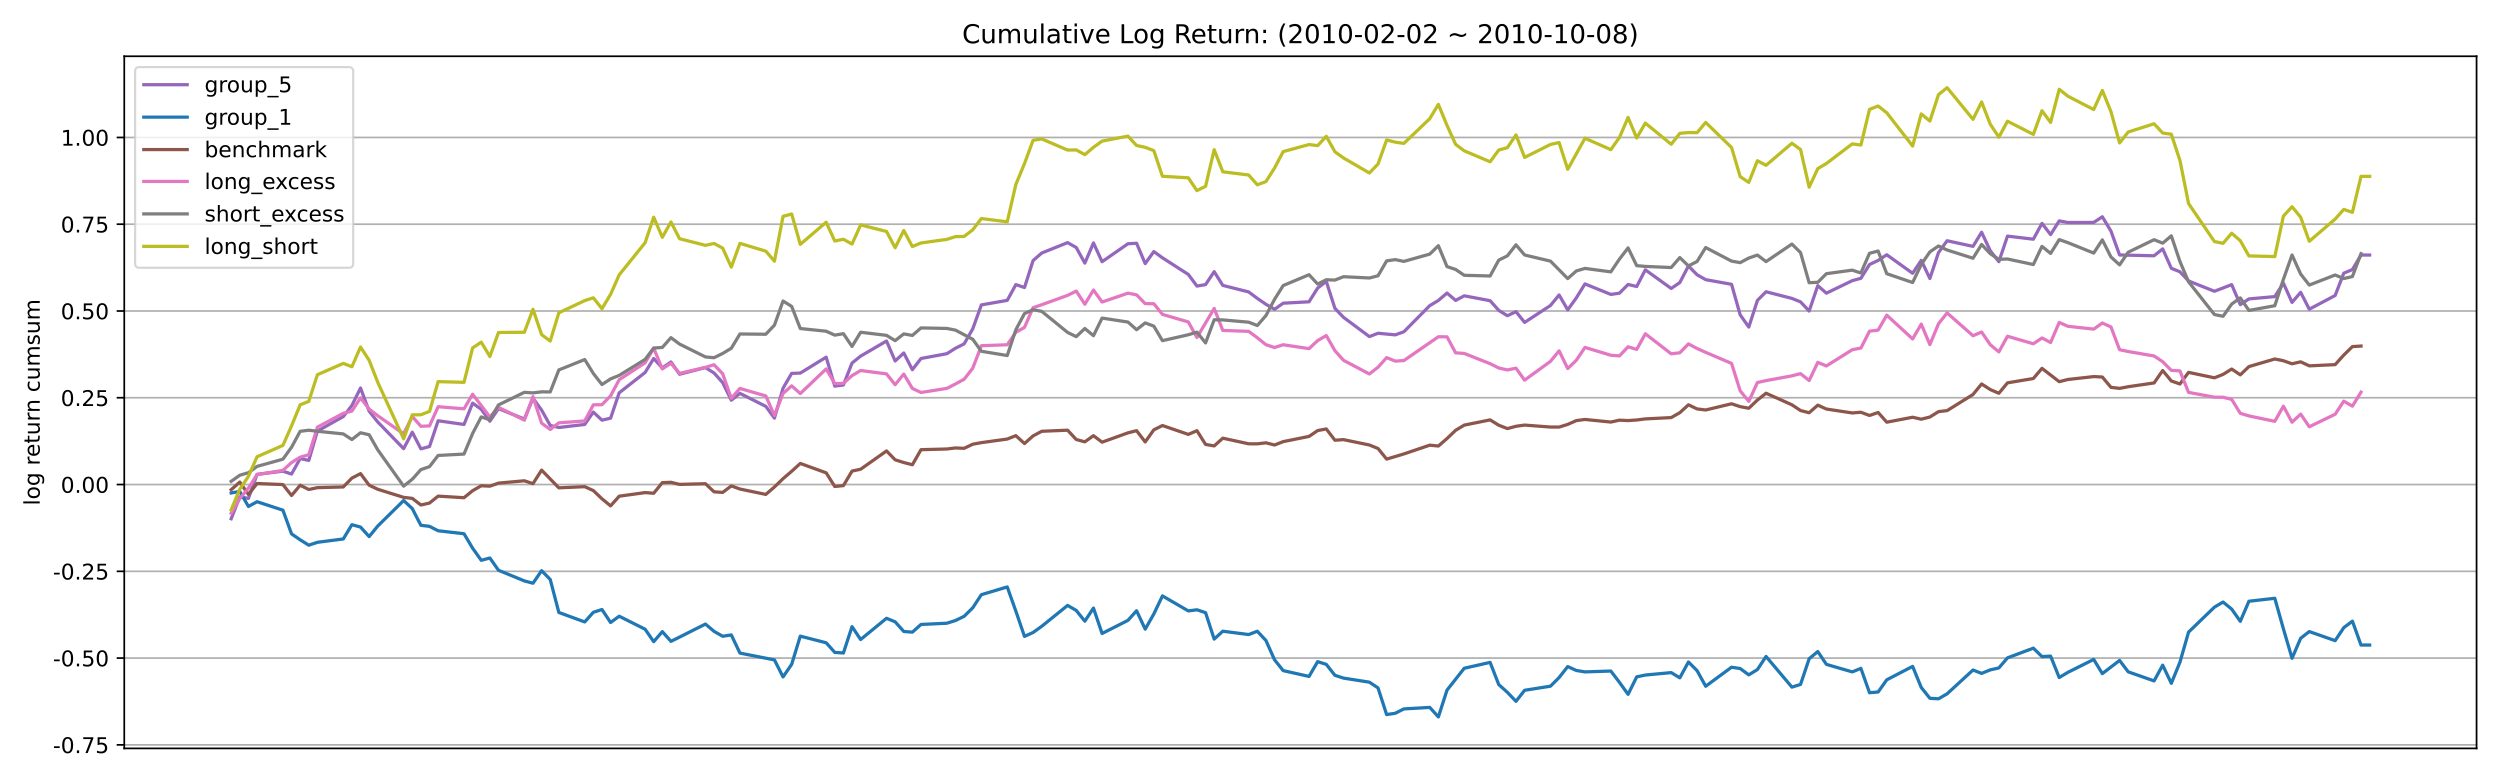 <?xml version="1.0" encoding="utf-8" standalone="no"?>
<!DOCTYPE svg PUBLIC "-//W3C//DTD SVG 1.1//EN"
  "http://www.w3.org/Graphics/SVG/1.1/DTD/svg11.dtd">
<!-- Created with matplotlib (https://matplotlib.org/) -->
<svg height="360pt" version="1.1" viewBox="0 0 1152 360" width="1152pt" xmlns="http://www.w3.org/2000/svg" xmlns:xlink="http://www.w3.org/1999/xlink">
 <defs>
  <style type="text/css">*{stroke-linecap:butt;stroke-linejoin:round;}</style>
 </defs>
 <g id="figure_1">
  <g id="patch_1">
   <path d="M 0 360 
L 1152 360 
L 1152 0 
L 0 0 
z
" style="fill:#ffffff;"/>
  </g>
  <g id="axes_1">
   <g id="patch_2">
    <path d="M 57.26 344.851 
L 1141.2 344.851 
L 1141.2 25.92 
L 57.26 25.92 
z
" style="fill:#ffffff;"/>
   </g>
   <g id="matplotlib.axis_1"/>
   <g id="matplotlib.axis_2">
    <g id="ytick_1">
     <g id="line2d_1">
      <path clip-path="url(#pbbe8ac741e)" d="M 57.26 343.228 
L 1141.2 343.228 
" style="fill:none;stroke:#b0b0b0;stroke-linecap:square;stroke-width:0.8;"/>
     </g>
     <g id="line2d_2">
      <defs>
       <path d="M 0 0 
L -3.5 0 
" id="m008d6b3fe4" style="stroke:#000000;stroke-width:0.8;"/>
      </defs>
      <g>
       <use style="stroke:#000000;stroke-width:0.8;" x="57.26" xlink:href="#m008d6b3fe4" y="343.228"/>
      </g>
     </g>
     <g id="text_1">
      <!-- -0.75 -->
      <g transform="translate(24.387 347.027)scale(0.1 -0.1)">
       <defs>
        <path d="M 4.891 31.391 
L 31.203 31.391 
L 31.203 23.391 
L 4.891 23.391 
z
" id="DejaVuSans-45"/>
        <path d="M 31.781 66.406 
Q 24.172 66.406 20.328 58.906 
Q 16.5 51.422 16.5 36.375 
Q 16.5 21.391 20.328 13.891 
Q 24.172 6.391 31.781 6.391 
Q 39.453 6.391 43.281 13.891 
Q 47.125 21.391 47.125 36.375 
Q 47.125 51.422 43.281 58.906 
Q 39.453 66.406 31.781 66.406 
z
M 31.781 74.219 
Q 44.047 74.219 50.516 64.516 
Q 56.984 54.828 56.984 36.375 
Q 56.984 17.969 50.516 8.266 
Q 44.047 -1.422 31.781 -1.422 
Q 19.531 -1.422 13.062 8.266 
Q 6.594 17.969 6.594 36.375 
Q 6.594 54.828 13.062 64.516 
Q 19.531 74.219 31.781 74.219 
z
" id="DejaVuSans-48"/>
        <path d="M 10.688 12.406 
L 21 12.406 
L 21 0 
L 10.688 0 
z
" id="DejaVuSans-46"/>
        <path d="M 8.203 72.906 
L 55.078 72.906 
L 55.078 68.703 
L 28.609 0 
L 18.312 0 
L 43.219 64.594 
L 8.203 64.594 
z
" id="DejaVuSans-55"/>
        <path d="M 10.797 72.906 
L 49.516 72.906 
L 49.516 64.594 
L 19.828 64.594 
L 19.828 46.734 
Q 21.969 47.469 24.109 47.828 
Q 26.266 48.188 28.422 48.188 
Q 40.625 48.188 47.75 41.5 
Q 54.891 34.812 54.891 23.391 
Q 54.891 11.625 47.562 5.094 
Q 40.234 -1.422 26.906 -1.422 
Q 22.312 -1.422 17.547 -0.641 
Q 12.797 0.141 7.719 1.703 
L 7.719 11.625 
Q 12.109 9.234 16.797 8.062 
Q 21.484 6.891 26.703 6.891 
Q 35.156 6.891 40.078 11.328 
Q 45.016 15.766 45.016 23.391 
Q 45.016 31 40.078 35.438 
Q 35.156 39.891 26.703 39.891 
Q 22.75 39.891 18.812 39.016 
Q 14.891 38.141 10.797 36.281 
z
" id="DejaVuSans-53"/>
       </defs>
       <use xlink:href="#DejaVuSans-45"/>
       <use x="36.084" xlink:href="#DejaVuSans-48"/>
       <use x="99.707" xlink:href="#DejaVuSans-46"/>
       <use x="131.494" xlink:href="#DejaVuSans-55"/>
       <use x="195.117" xlink:href="#DejaVuSans-53"/>
      </g>
     </g>
    </g>
    <g id="ytick_2">
     <g id="line2d_3">
      <path clip-path="url(#pbbe8ac741e)" d="M 57.26 303.243 
L 1141.2 303.243 
" style="fill:none;stroke:#b0b0b0;stroke-linecap:square;stroke-width:0.8;"/>
     </g>
     <g id="line2d_4">
      <g>
       <use style="stroke:#000000;stroke-width:0.8;" x="57.26" xlink:href="#m008d6b3fe4" y="303.243"/>
      </g>
     </g>
     <g id="text_2">
      <!-- -0.50 -->
      <g transform="translate(24.387 307.042)scale(0.1 -0.1)">
       <use xlink:href="#DejaVuSans-45"/>
       <use x="36.084" xlink:href="#DejaVuSans-48"/>
       <use x="99.707" xlink:href="#DejaVuSans-46"/>
       <use x="131.494" xlink:href="#DejaVuSans-53"/>
       <use x="195.117" xlink:href="#DejaVuSans-48"/>
      </g>
     </g>
    </g>
    <g id="ytick_3">
     <g id="line2d_5">
      <path clip-path="url(#pbbe8ac741e)" d="M 57.26 263.259 
L 1141.2 263.259 
" style="fill:none;stroke:#b0b0b0;stroke-linecap:square;stroke-width:0.8;"/>
     </g>
     <g id="line2d_6">
      <g>
       <use style="stroke:#000000;stroke-width:0.8;" x="57.26" xlink:href="#m008d6b3fe4" y="263.259"/>
      </g>
     </g>
     <g id="text_3">
      <!-- -0.25 -->
      <g transform="translate(24.387 267.058)scale(0.1 -0.1)">
       <defs>
        <path d="M 19.188 8.297 
L 53.609 8.297 
L 53.609 0 
L 7.328 0 
L 7.328 8.297 
Q 12.938 14.109 22.625 23.891 
Q 32.328 33.688 34.812 36.531 
Q 39.547 41.844 41.422 45.531 
Q 43.312 49.219 43.312 52.781 
Q 43.312 58.594 39.234 62.25 
Q 35.156 65.922 28.609 65.922 
Q 23.969 65.922 18.812 64.312 
Q 13.672 62.703 7.812 59.422 
L 7.812 69.391 
Q 13.766 71.781 18.938 73 
Q 24.125 74.219 28.422 74.219 
Q 39.75 74.219 46.484 68.547 
Q 53.219 62.891 53.219 53.422 
Q 53.219 48.922 51.531 44.891 
Q 49.859 40.875 45.406 35.406 
Q 44.188 33.984 37.641 27.219 
Q 31.109 20.453 19.188 8.297 
z
" id="DejaVuSans-50"/>
       </defs>
       <use xlink:href="#DejaVuSans-45"/>
       <use x="36.084" xlink:href="#DejaVuSans-48"/>
       <use x="99.707" xlink:href="#DejaVuSans-46"/>
       <use x="131.494" xlink:href="#DejaVuSans-50"/>
       <use x="195.117" xlink:href="#DejaVuSans-53"/>
      </g>
     </g>
    </g>
    <g id="ytick_4">
     <g id="line2d_7">
      <path clip-path="url(#pbbe8ac741e)" d="M 57.26 223.274 
L 1141.2 223.274 
" style="fill:none;stroke:#b0b0b0;stroke-linecap:square;stroke-width:0.8;"/>
     </g>
     <g id="line2d_8">
      <g>
       <use style="stroke:#000000;stroke-width:0.8;" x="57.26" xlink:href="#m008d6b3fe4" y="223.274"/>
      </g>
     </g>
     <g id="text_4">
      <!-- 0.00 -->
      <g transform="translate(27.994 227.073)scale(0.1 -0.1)">
       <use xlink:href="#DejaVuSans-48"/>
       <use x="63.623" xlink:href="#DejaVuSans-46"/>
       <use x="95.41" xlink:href="#DejaVuSans-48"/>
       <use x="159.033" xlink:href="#DejaVuSans-48"/>
      </g>
     </g>
    </g>
    <g id="ytick_5">
     <g id="line2d_9">
      <path clip-path="url(#pbbe8ac741e)" d="M 57.26 183.29 
L 1141.2 183.29 
" style="fill:none;stroke:#b0b0b0;stroke-linecap:square;stroke-width:0.8;"/>
     </g>
     <g id="line2d_10">
      <g>
       <use style="stroke:#000000;stroke-width:0.8;" x="57.26" xlink:href="#m008d6b3fe4" y="183.29"/>
      </g>
     </g>
     <g id="text_5">
      <!-- 0.25 -->
      <g transform="translate(27.994 187.089)scale(0.1 -0.1)">
       <use xlink:href="#DejaVuSans-48"/>
       <use x="63.623" xlink:href="#DejaVuSans-46"/>
       <use x="95.41" xlink:href="#DejaVuSans-50"/>
       <use x="159.033" xlink:href="#DejaVuSans-53"/>
      </g>
     </g>
    </g>
    <g id="ytick_6">
     <g id="line2d_11">
      <path clip-path="url(#pbbe8ac741e)" d="M 57.26 143.305 
L 1141.2 143.305 
" style="fill:none;stroke:#b0b0b0;stroke-linecap:square;stroke-width:0.8;"/>
     </g>
     <g id="line2d_12">
      <g>
       <use style="stroke:#000000;stroke-width:0.8;" x="57.26" xlink:href="#m008d6b3fe4" y="143.305"/>
      </g>
     </g>
     <g id="text_6">
      <!-- 0.50 -->
      <g transform="translate(27.994 147.104)scale(0.1 -0.1)">
       <use xlink:href="#DejaVuSans-48"/>
       <use x="63.623" xlink:href="#DejaVuSans-46"/>
       <use x="95.41" xlink:href="#DejaVuSans-53"/>
       <use x="159.033" xlink:href="#DejaVuSans-48"/>
      </g>
     </g>
    </g>
    <g id="ytick_7">
     <g id="line2d_13">
      <path clip-path="url(#pbbe8ac741e)" d="M 57.26 103.321 
L 1141.2 103.321 
" style="fill:none;stroke:#b0b0b0;stroke-linecap:square;stroke-width:0.8;"/>
     </g>
     <g id="line2d_14">
      <g>
       <use style="stroke:#000000;stroke-width:0.8;" x="57.26" xlink:href="#m008d6b3fe4" y="103.321"/>
      </g>
     </g>
     <g id="text_7">
      <!-- 0.75 -->
      <g transform="translate(27.994 107.12)scale(0.1 -0.1)">
       <use xlink:href="#DejaVuSans-48"/>
       <use x="63.623" xlink:href="#DejaVuSans-46"/>
       <use x="95.41" xlink:href="#DejaVuSans-55"/>
       <use x="159.033" xlink:href="#DejaVuSans-53"/>
      </g>
     </g>
    </g>
    <g id="ytick_8">
     <g id="line2d_15">
      <path clip-path="url(#pbbe8ac741e)" d="M 57.26 63.336 
L 1141.2 63.336 
" style="fill:none;stroke:#b0b0b0;stroke-linecap:square;stroke-width:0.8;"/>
     </g>
     <g id="line2d_16">
      <g>
       <use style="stroke:#000000;stroke-width:0.8;" x="57.26" xlink:href="#m008d6b3fe4" y="63.336"/>
      </g>
     </g>
     <g id="text_8">
      <!-- 1.00 -->
      <g transform="translate(27.994 67.135)scale(0.1 -0.1)">
       <defs>
        <path d="M 12.406 8.297 
L 28.516 8.297 
L 28.516 63.922 
L 10.984 60.406 
L 10.984 69.391 
L 28.422 72.906 
L 38.281 72.906 
L 38.281 8.297 
L 54.391 8.297 
L 54.391 0 
L 12.406 0 
z
" id="DejaVuSans-49"/>
       </defs>
       <use xlink:href="#DejaVuSans-49"/>
       <use x="63.623" xlink:href="#DejaVuSans-46"/>
       <use x="95.41" xlink:href="#DejaVuSans-48"/>
       <use x="159.033" xlink:href="#DejaVuSans-48"/>
      </g>
     </g>
    </g>
    <g id="text_9">
     <!-- log return cumsum -->
     <g transform="translate(18.307 232.904)rotate(-90)scale(0.1 -0.1)">
      <defs>
       <path d="M 9.422 75.984 
L 18.406 75.984 
L 18.406 0 
L 9.422 0 
z
" id="DejaVuSans-108"/>
       <path d="M 30.609 48.391 
Q 23.391 48.391 19.188 42.75 
Q 14.984 37.109 14.984 27.297 
Q 14.984 17.484 19.156 11.844 
Q 23.344 6.203 30.609 6.203 
Q 37.797 6.203 41.984 11.859 
Q 46.188 17.531 46.188 27.297 
Q 46.188 37.016 41.984 42.703 
Q 37.797 48.391 30.609 48.391 
z
M 30.609 56 
Q 42.328 56 49.016 48.375 
Q 55.719 40.766 55.719 27.297 
Q 55.719 13.875 49.016 6.219 
Q 42.328 -1.422 30.609 -1.422 
Q 18.844 -1.422 12.172 6.219 
Q 5.516 13.875 5.516 27.297 
Q 5.516 40.766 12.172 48.375 
Q 18.844 56 30.609 56 
z
" id="DejaVuSans-111"/>
       <path d="M 45.406 27.984 
Q 45.406 37.75 41.375 43.109 
Q 37.359 48.484 30.078 48.484 
Q 22.859 48.484 18.828 43.109 
Q 14.797 37.75 14.797 27.984 
Q 14.797 18.266 18.828 12.891 
Q 22.859 7.516 30.078 7.516 
Q 37.359 7.516 41.375 12.891 
Q 45.406 18.266 45.406 27.984 
z
M 54.391 6.781 
Q 54.391 -7.172 48.188 -13.984 
Q 42 -20.797 29.203 -20.797 
Q 24.469 -20.797 20.266 -20.094 
Q 16.062 -19.391 12.109 -17.922 
L 12.109 -9.188 
Q 16.062 -11.328 19.922 -12.344 
Q 23.781 -13.375 27.781 -13.375 
Q 36.625 -13.375 41.016 -8.766 
Q 45.406 -4.156 45.406 5.172 
L 45.406 9.625 
Q 42.625 4.781 38.281 2.391 
Q 33.938 0 27.875 0 
Q 17.828 0 11.672 7.656 
Q 5.516 15.328 5.516 27.984 
Q 5.516 40.672 11.672 48.328 
Q 17.828 56 27.875 56 
Q 33.938 56 38.281 53.609 
Q 42.625 51.219 45.406 46.391 
L 45.406 54.688 
L 54.391 54.688 
z
" id="DejaVuSans-103"/>
       <path id="DejaVuSans-32"/>
       <path d="M 41.109 46.297 
Q 39.594 47.172 37.812 47.578 
Q 36.031 48 33.891 48 
Q 26.266 48 22.188 43.047 
Q 18.109 38.094 18.109 28.812 
L 18.109 0 
L 9.078 0 
L 9.078 54.688 
L 18.109 54.688 
L 18.109 46.188 
Q 20.953 51.172 25.484 53.578 
Q 30.031 56 36.531 56 
Q 37.453 56 38.578 55.875 
Q 39.703 55.766 41.062 55.516 
z
" id="DejaVuSans-114"/>
       <path d="M 56.203 29.594 
L 56.203 25.203 
L 14.891 25.203 
Q 15.484 15.922 20.484 11.062 
Q 25.484 6.203 34.422 6.203 
Q 39.594 6.203 44.453 7.469 
Q 49.312 8.734 54.109 11.281 
L 54.109 2.781 
Q 49.266 0.734 44.188 -0.344 
Q 39.109 -1.422 33.891 -1.422 
Q 20.797 -1.422 13.156 6.188 
Q 5.516 13.812 5.516 26.812 
Q 5.516 40.234 12.766 48.109 
Q 20.016 56 32.328 56 
Q 43.359 56 49.781 48.891 
Q 56.203 41.797 56.203 29.594 
z
M 47.219 32.234 
Q 47.125 39.594 43.094 43.984 
Q 39.062 48.391 32.422 48.391 
Q 24.906 48.391 20.391 44.141 
Q 15.875 39.891 15.188 32.172 
z
" id="DejaVuSans-101"/>
       <path d="M 18.312 70.219 
L 18.312 54.688 
L 36.812 54.688 
L 36.812 47.703 
L 18.312 47.703 
L 18.312 18.016 
Q 18.312 11.328 20.141 9.422 
Q 21.969 7.516 27.594 7.516 
L 36.812 7.516 
L 36.812 0 
L 27.594 0 
Q 17.188 0 13.234 3.875 
Q 9.281 7.766 9.281 18.016 
L 9.281 47.703 
L 2.688 47.703 
L 2.688 54.688 
L 9.281 54.688 
L 9.281 70.219 
z
" id="DejaVuSans-116"/>
       <path d="M 8.5 21.578 
L 8.5 54.688 
L 17.484 54.688 
L 17.484 21.922 
Q 17.484 14.156 20.5 10.266 
Q 23.531 6.391 29.594 6.391 
Q 36.859 6.391 41.078 11.031 
Q 45.312 15.672 45.312 23.688 
L 45.312 54.688 
L 54.297 54.688 
L 54.297 0 
L 45.312 0 
L 45.312 8.406 
Q 42.047 3.422 37.719 1 
Q 33.406 -1.422 27.688 -1.422 
Q 18.266 -1.422 13.375 4.438 
Q 8.5 10.297 8.5 21.578 
z
M 31.109 56 
z
" id="DejaVuSans-117"/>
       <path d="M 54.891 33.016 
L 54.891 0 
L 45.906 0 
L 45.906 32.719 
Q 45.906 40.484 42.875 44.328 
Q 39.844 48.188 33.797 48.188 
Q 26.516 48.188 22.312 43.547 
Q 18.109 38.922 18.109 30.906 
L 18.109 0 
L 9.078 0 
L 9.078 54.688 
L 18.109 54.688 
L 18.109 46.188 
Q 21.344 51.125 25.703 53.562 
Q 30.078 56 35.797 56 
Q 45.219 56 50.047 50.172 
Q 54.891 44.344 54.891 33.016 
z
" id="DejaVuSans-110"/>
       <path d="M 48.781 52.594 
L 48.781 44.188 
Q 44.969 46.297 41.141 47.344 
Q 37.312 48.391 33.406 48.391 
Q 24.656 48.391 19.812 42.844 
Q 14.984 37.312 14.984 27.297 
Q 14.984 17.281 19.812 11.734 
Q 24.656 6.203 33.406 6.203 
Q 37.312 6.203 41.141 7.25 
Q 44.969 8.297 48.781 10.406 
L 48.781 2.094 
Q 45.016 0.344 40.984 -0.531 
Q 36.969 -1.422 32.422 -1.422 
Q 20.062 -1.422 12.781 6.344 
Q 5.516 14.109 5.516 27.297 
Q 5.516 40.672 12.859 48.328 
Q 20.219 56 33.016 56 
Q 37.156 56 41.109 55.141 
Q 45.062 54.297 48.781 52.594 
z
" id="DejaVuSans-99"/>
       <path d="M 52 44.188 
Q 55.375 50.25 60.062 53.125 
Q 64.75 56 71.094 56 
Q 79.641 56 84.281 50.016 
Q 88.922 44.047 88.922 33.016 
L 88.922 0 
L 79.891 0 
L 79.891 32.719 
Q 79.891 40.578 77.094 44.375 
Q 74.312 48.188 68.609 48.188 
Q 61.625 48.188 57.562 43.547 
Q 53.516 38.922 53.516 30.906 
L 53.516 0 
L 44.484 0 
L 44.484 32.719 
Q 44.484 40.625 41.703 44.406 
Q 38.922 48.188 33.109 48.188 
Q 26.219 48.188 22.156 43.531 
Q 18.109 38.875 18.109 30.906 
L 18.109 0 
L 9.078 0 
L 9.078 54.688 
L 18.109 54.688 
L 18.109 46.188 
Q 21.188 51.219 25.484 53.609 
Q 29.781 56 35.688 56 
Q 41.656 56 45.828 52.969 
Q 50 49.953 52 44.188 
z
" id="DejaVuSans-109"/>
       <path d="M 44.281 53.078 
L 44.281 44.578 
Q 40.484 46.531 36.375 47.5 
Q 32.281 48.484 27.875 48.484 
Q 21.188 48.484 17.844 46.438 
Q 14.5 44.391 14.5 40.281 
Q 14.5 37.156 16.891 35.375 
Q 19.281 33.594 26.516 31.984 
L 29.594 31.297 
Q 39.156 29.25 43.188 25.516 
Q 47.219 21.781 47.219 15.094 
Q 47.219 7.469 41.188 3.016 
Q 35.156 -1.422 24.609 -1.422 
Q 20.219 -1.422 15.453 -0.562 
Q 10.688 0.297 5.422 2 
L 5.422 11.281 
Q 10.406 8.688 15.234 7.391 
Q 20.062 6.109 24.812 6.109 
Q 31.156 6.109 34.562 8.281 
Q 37.984 10.453 37.984 14.406 
Q 37.984 18.062 35.516 20.016 
Q 33.062 21.969 24.703 23.781 
L 21.578 24.516 
Q 13.234 26.266 9.516 29.906 
Q 5.812 33.547 5.812 39.891 
Q 5.812 47.609 11.281 51.797 
Q 16.75 56 26.812 56 
Q 31.781 56 36.172 55.266 
Q 40.578 54.547 44.281 53.078 
z
" id="DejaVuSans-115"/>
      </defs>
      <use xlink:href="#DejaVuSans-108"/>
      <use x="27.783" xlink:href="#DejaVuSans-111"/>
      <use x="88.965" xlink:href="#DejaVuSans-103"/>
      <use x="152.441" xlink:href="#DejaVuSans-32"/>
      <use x="184.229" xlink:href="#DejaVuSans-114"/>
      <use x="223.092" xlink:href="#DejaVuSans-101"/>
      <use x="284.615" xlink:href="#DejaVuSans-116"/>
      <use x="323.824" xlink:href="#DejaVuSans-117"/>
      <use x="387.203" xlink:href="#DejaVuSans-114"/>
      <use x="426.566" xlink:href="#DejaVuSans-110"/>
      <use x="489.945" xlink:href="#DejaVuSans-32"/>
      <use x="521.732" xlink:href="#DejaVuSans-99"/>
      <use x="576.713" xlink:href="#DejaVuSans-117"/>
      <use x="640.092" xlink:href="#DejaVuSans-109"/>
      <use x="737.504" xlink:href="#DejaVuSans-115"/>
      <use x="789.604" xlink:href="#DejaVuSans-117"/>
      <use x="852.982" xlink:href="#DejaVuSans-109"/>
     </g>
    </g>
   </g>
   <g id="line2d_17">
    <path clip-path="url(#pbbe8ac741e)" d="M 106.53 239.037 
L 110.503 228.936 
L 114.477 229.671 
L 118.45 218.578 
L 130.37 217.119 
L 134.344 218.435 
L 138.317 211.296 
L 142.29 212.159 
L 146.264 198.638 
L 158.184 191.949 
L 162.157 186.845 
L 166.131 178.796 
L 170.104 189.469 
L 174.078 194.457 
L 185.998 206.737 
L 189.971 199.165 
L 193.945 206.824 
L 197.918 205.754 
L 201.891 193.891 
L 213.811 195.593 
L 217.785 185.769 
L 221.758 188.591 
L 225.732 194.09 
L 229.705 188.296 
L 241.625 193.084 
L 245.599 183.498 
L 249.572 188.973 
L 253.545 196.055 
L 257.519 196.986 
L 269.439 195.591 
L 273.412 189.889 
L 277.386 193.609 
L 281.359 192.696 
L 285.332 180.99 
L 297.253 171.647 
L 301.226 165.201 
L 305.199 169.574 
L 309.173 166.792 
L 313.146 172.451 
L 325.066 169.374 
L 329.04 171.874 
L 333.013 176.314 
L 336.986 184.414 
L 340.96 181.261 
L 352.88 187.246 
L 356.853 192.665 
L 360.827 178.883 
L 364.8 172.059 
L 368.774 171.915 
L 380.694 164.588 
L 384.667 177.92 
L 388.64 177.391 
L 392.614 167.291 
L 396.587 164.085 
L 408.507 157.144 
L 412.481 166.336 
L 416.454 162.652 
L 420.428 170.345 
L 424.401 165.19 
L 436.321 162.977 
L 440.295 160.464 
L 444.268 158.464 
L 448.241 151.541 
L 452.215 140.498 
L 464.135 138.41 
L 468.108 131.145 
L 472.082 132.487 
L 476.055 120.054 
L 480.028 116.596 
L 491.949 111.801 
L 495.922 114.044 
L 499.895 121.233 
L 503.869 111.959 
L 507.842 120.594 
L 519.762 112.324 
L 523.736 112.087 
L 527.709 121.464 
L 531.682 115.926 
L 535.656 118.8 
L 547.576 126.459 
L 551.549 131.824 
L 555.523 131.147 
L 559.496 125.182 
L 563.47 131.51 
L 575.39 134.524 
L 579.363 137.488 
L 583.336 140.206 
L 587.31 142.529 
L 591.283 139.714 
L 603.203 139.065 
L 607.177 132.74 
L 611.15 129.674 
L 615.124 142.075 
L 619.097 146.241 
L 631.017 155.102 
L 634.99 153.562 
L 642.937 154.305 
L 646.911 152.867 
L 658.831 140.834 
L 662.804 138.449 
L 666.778 135.033 
L 670.751 138.437 
L 674.724 136.309 
L 686.645 138.559 
L 690.618 143.021 
L 694.591 145.48 
L 698.565 143.616 
L 702.538 148.561 
L 714.458 140.761 
L 718.432 135.924 
L 722.405 142.793 
L 726.378 137.246 
L 730.352 130.829 
L 742.272 135.664 
L 746.245 135.098 
L 750.219 131.076 
L 754.192 132.027 
L 758.165 124.335 
L 770.086 132.92 
L 774.059 130.2 
L 778.032 122.564 
L 782.006 126.603 
L 785.979 128.865 
L 797.899 131.015 
L 801.873 145.074 
L 805.846 150.719 
L 809.82 138.421 
L 813.793 134.439 
L 825.713 137.502 
L 829.686 139.104 
L 833.66 143.318 
L 837.633 131.628 
L 841.607 135.093 
L 853.527 129.325 
L 857.5 128.238 
L 861.474 121.885 
L 865.447 120.002 
L 869.42 117.4 
L 881.34 125.936 
L 885.314 119.965 
L 889.287 128.341 
L 893.261 116.384 
L 897.234 110.938 
L 909.154 113.53 
L 913.128 107.022 
L 917.101 115.521 
L 921.074 120.587 
L 925.048 108.802 
L 936.968 110.223 
L 940.941 102.941 
L 944.915 108.103 
L 948.888 101.777 
L 952.861 102.537 
L 964.782 102.502 
L 968.755 99.888 
L 972.728 106.489 
L 976.702 117.495 
L 992.595 117.857 
L 996.569 114.69 
L 1000.542 123.627 
L 1004.515 125.243 
L 1008.489 129.469 
L 1020.409 134.215 
L 1028.356 131.166 
L 1032.329 140.378 
L 1036.303 137.738 
L 1048.223 136.675 
L 1052.196 130.481 
L 1056.17 139.334 
L 1060.143 134.707 
L 1064.116 142.478 
L 1076.036 136.161 
L 1080.01 125.887 
L 1083.983 124.22 
L 1087.957 117.525 
L 1091.93 117.525 
L 1091.93 117.525 
" style="fill:none;stroke:#9467bd;stroke-linecap:square;stroke-width:1.5;"/>
   </g>
   <g id="line2d_18">
    <path clip-path="url(#pbbe8ac741e)" d="M 106.53 227.144 
L 110.503 226.473 
L 114.477 233.373 
L 118.45 231.189 
L 130.37 235.093 
L 134.344 246.015 
L 138.317 248.746 
L 142.29 251.223 
L 146.264 249.894 
L 158.184 248.354 
L 162.157 241.78 
L 166.131 242.877 
L 170.104 247.261 
L 174.078 242.381 
L 185.998 230.645 
L 189.971 234.355 
L 193.945 242.061 
L 197.918 242.546 
L 201.891 244.575 
L 213.811 245.948 
L 217.785 252.619 
L 221.758 258.192 
L 225.732 257.129 
L 229.705 262.784 
L 241.625 267.684 
L 245.599 268.744 
L 249.572 262.972 
L 253.545 267.024 
L 257.519 282.219 
L 269.439 286.59 
L 273.412 282.139 
L 277.386 280.869 
L 281.359 286.843 
L 285.332 283.957 
L 297.253 289.934 
L 301.226 295.673 
L 305.199 291.057 
L 309.173 295.526 
L 313.146 293.568 
L 325.066 287.566 
L 329.04 290.936 
L 333.013 293.19 
L 336.986 292.576 
L 340.96 300.938 
L 356.853 304.082 
L 360.827 311.921 
L 364.8 306.124 
L 368.774 293.132 
L 380.694 296.187 
L 384.667 300.624 
L 388.64 300.895 
L 392.614 288.758 
L 396.587 294.685 
L 408.507 284.912 
L 412.481 286.53 
L 416.454 290.982 
L 420.428 291.296 
L 424.401 287.744 
L 436.321 287.185 
L 440.295 285.924 
L 444.268 284.001 
L 448.241 280.075 
L 452.215 274.023 
L 464.135 270.459 
L 468.108 281.622 
L 472.082 293.247 
L 476.055 291.446 
L 480.028 288.602 
L 491.949 278.978 
L 495.922 281.282 
L 499.895 286.23 
L 503.869 280.211 
L 507.842 291.908 
L 519.762 285.859 
L 523.736 281.427 
L 527.709 289.911 
L 531.682 282.909 
L 535.656 274.586 
L 547.576 281.509 
L 551.549 280.992 
L 555.523 282.318 
L 559.496 294.498 
L 563.47 290.862 
L 575.39 292.397 
L 579.363 290.881 
L 583.336 295.125 
L 587.31 304.032 
L 591.283 309.022 
L 603.203 311.695 
L 607.177 304.879 
L 611.15 306.141 
L 615.124 311.18 
L 619.097 312.471 
L 631.017 314.345 
L 634.99 316.99 
L 638.964 329.275 
L 642.937 328.674 
L 646.911 326.669 
L 658.831 325.978 
L 662.804 330.354 
L 666.778 318.019 
L 674.724 307.933 
L 686.645 305.225 
L 690.618 315.442 
L 694.591 319.015 
L 698.565 323.17 
L 702.538 318.083 
L 714.458 316.193 
L 718.432 312.213 
L 722.405 307.152 
L 726.378 308.954 
L 730.352 309.608 
L 742.272 309.215 
L 746.245 314.428 
L 750.219 319.937 
L 754.192 311.906 
L 758.165 311.055 
L 770.086 309.94 
L 774.059 312.329 
L 778.032 305.043 
L 782.006 309.022 
L 785.979 316.22 
L 797.899 307.457 
L 801.873 308.059 
L 805.846 310.969 
L 809.82 308.523 
L 813.793 302.501 
L 825.713 316.629 
L 829.686 315.384 
L 833.66 303.549 
L 837.633 300.228 
L 841.607 306.147 
L 853.527 309.61 
L 857.5 307.986 
L 861.474 319.208 
L 865.447 318.864 
L 869.42 313.254 
L 881.34 307.073 
L 885.314 316.788 
L 889.287 321.765 
L 893.261 322.005 
L 897.234 319.704 
L 909.154 308.744 
L 913.128 310.296 
L 917.101 308.686 
L 921.074 307.78 
L 925.048 303.148 
L 936.968 298.666 
L 940.941 302.555 
L 944.915 302.339 
L 948.888 312.208 
L 952.861 309.829 
L 964.782 303.863 
L 968.755 310.399 
L 976.702 304.32 
L 980.675 309.574 
L 992.595 313.762 
L 996.569 306.513 
L 1000.542 314.871 
L 1004.515 305.158 
L 1008.489 291.268 
L 1020.409 279.776 
L 1024.382 277.42 
L 1028.356 280.667 
L 1032.329 286.3 
L 1036.303 277.055 
L 1048.223 275.691 
L 1052.196 289.774 
L 1056.17 303.325 
L 1060.143 294.127 
L 1064.116 291.023 
L 1076.036 295.208 
L 1080.01 289.221 
L 1083.983 286.228 
L 1087.957 297.236 
L 1091.93 297.236 
L 1091.93 297.236 
" style="fill:none;stroke:#1f77b4;stroke-linecap:square;stroke-width:1.5;"/>
   </g>
   <g id="line2d_19">
    <path clip-path="url(#pbbe8ac741e)" d="M 106.53 225.639 
L 110.503 222.151 
L 114.477 227.849 
L 118.45 222.791 
L 130.37 223.284 
L 134.344 228.324 
L 138.317 223.59 
L 142.29 225.57 
L 146.264 224.712 
L 158.184 224.385 
L 162.157 220.299 
L 166.131 218.246 
L 170.104 223.58 
L 174.078 225.456 
L 185.998 229.183 
L 189.971 229.652 
L 193.945 232.696 
L 197.918 231.804 
L 201.891 228.615 
L 213.811 229.344 
L 217.785 226.107 
L 221.758 223.831 
L 225.732 224.025 
L 229.705 222.622 
L 241.625 221.547 
L 245.599 222.871 
L 249.572 216.629 
L 257.519 224.796 
L 269.439 224.258 
L 273.412 226.059 
L 277.386 229.842 
L 281.359 233.107 
L 285.332 228.642 
L 297.253 226.991 
L 301.226 227.287 
L 305.199 222.404 
L 309.173 222.241 
L 313.146 223.203 
L 325.066 222.9 
L 329.04 226.635 
L 333.013 226.903 
L 336.986 223.908 
L 340.96 225.343 
L 352.88 227.825 
L 356.853 224.414 
L 360.827 220.571 
L 364.8 217.17 
L 368.774 213.557 
L 380.694 217.875 
L 384.667 224.172 
L 388.64 223.775 
L 392.614 217.075 
L 396.587 216.22 
L 408.507 207.792 
L 412.481 211.879 
L 416.454 213.134 
L 420.428 214.153 
L 424.401 207.213 
L 436.321 206.896 
L 440.295 206.412 
L 444.268 206.592 
L 448.241 204.694 
L 452.215 203.967 
L 464.135 202.313 
L 468.108 200.752 
L 472.082 204.383 
L 476.055 200.849 
L 480.028 198.732 
L 491.949 198.235 
L 495.922 202.516 
L 499.895 203.598 
L 503.869 200.762 
L 507.842 203.754 
L 519.762 199.458 
L 523.736 198.454 
L 527.709 203.638 
L 531.682 198.063 
L 535.656 196.086 
L 547.576 200.167 
L 551.549 198.461 
L 555.523 204.778 
L 559.496 205.488 
L 563.47 201.913 
L 575.39 204.501 
L 579.363 204.515 
L 583.336 204.052 
L 587.31 205.056 
L 591.283 203.504 
L 603.203 201.097 
L 607.177 198.409 
L 611.15 197.655 
L 615.124 202.856 
L 619.097 202.583 
L 631.017 205.051 
L 634.99 206.666 
L 638.964 211.548 
L 646.911 209.172 
L 658.831 205.136 
L 662.804 205.531 
L 666.778 202.085 
L 670.751 198.285 
L 674.724 195.89 
L 686.645 193.488 
L 690.618 195.935 
L 694.591 197.492 
L 698.565 196.428 
L 702.538 195.878 
L 714.458 196.785 
L 718.432 196.793 
L 722.405 195.563 
L 726.378 193.81 
L 730.352 193.289 
L 742.272 194.48 
L 746.245 193.618 
L 750.219 193.802 
L 754.192 193.533 
L 758.165 193.03 
L 770.086 192.426 
L 774.059 190.159 
L 778.032 186.536 
L 782.006 188.433 
L 785.979 188.917 
L 797.899 186.061 
L 801.873 187.376 
L 805.846 188.126 
L 809.82 184.326 
L 813.793 181.203 
L 825.713 186.533 
L 829.686 189.171 
L 833.66 190.194 
L 837.633 186.685 
L 841.607 188.487 
L 853.527 190.288 
L 857.5 189.964 
L 861.474 191.457 
L 865.447 190.079 
L 869.42 194.541 
L 881.34 192.267 
L 885.314 193.166 
L 889.287 192.164 
L 893.261 189.676 
L 897.234 189.209 
L 909.154 181.783 
L 913.128 176.93 
L 917.101 179.508 
L 921.074 181.22 
L 925.048 176.418 
L 936.968 174.419 
L 940.941 169.742 
L 948.888 175.874 
L 952.861 174.866 
L 964.782 173.533 
L 968.755 173.735 
L 972.728 178.482 
L 976.702 178.957 
L 980.675 178.199 
L 992.595 176.461 
L 996.569 170.742 
L 1000.542 175.546 
L 1004.515 176.943 
L 1008.489 171.591 
L 1020.409 174.097 
L 1024.382 172.53 
L 1028.356 170.053 
L 1032.329 172.726 
L 1036.303 168.925 
L 1048.223 165.419 
L 1052.196 166.234 
L 1056.17 167.631 
L 1060.143 166.728 
L 1064.116 168.587 
L 1076.036 168.021 
L 1080.01 163.616 
L 1083.983 159.71 
L 1087.957 159.457 
L 1087.957 159.457 
" style="fill:none;stroke:#8c564b;stroke-linecap:square;stroke-width:1.5;"/>
   </g>
   <g id="line2d_20">
    <path clip-path="url(#pbbe8ac741e)" d="M 106.53 236.467 
L 110.503 229.711 
L 114.477 224.92 
L 118.45 218.695 
L 130.37 216.748 
L 134.344 213.139 
L 138.317 210.661 
L 142.29 209.558 
L 146.264 196.83 
L 158.184 190.456 
L 162.157 189.411 
L 166.131 183.339 
L 170.104 188.499 
L 174.078 191.576 
L 185.998 199.926 
L 189.971 191.907 
L 193.945 196.435 
L 197.918 196.257 
L 201.891 187.412 
L 213.811 188.38 
L 217.785 181.662 
L 225.732 192.131 
L 229.705 187.703 
L 241.625 193.607 
L 245.599 182.783 
L 249.572 194.985 
L 253.545 197.899 
L 257.519 194.833 
L 269.439 193.974 
L 273.412 186.552 
L 277.386 186.491 
L 281.359 182.396 
L 285.332 174.955 
L 297.253 167.185 
L 301.226 160.455 
L 305.199 170.006 
L 309.173 167.386 
L 313.146 172.054 
L 325.066 169.275 
L 329.04 168.067 
L 333.013 172.233 
L 336.986 183.545 
L 340.96 178.998 
L 352.88 182.447 
L 356.853 191.471 
L 360.827 181.298 
L 364.8 177.803 
L 368.774 181.352 
L 380.694 170.006 
L 384.667 176.765 
L 388.64 176.632 
L 392.614 173.088 
L 396.587 170.724 
L 408.507 172.292 
L 412.481 177.267 
L 416.454 172.365 
L 420.428 178.996 
L 424.401 180.861 
L 436.321 178.961 
L 440.295 176.926 
L 444.268 174.749 
L 448.241 169.664 
L 452.215 159.303 
L 464.135 158.864 
L 468.108 153.105 
L 472.082 150.867 
L 476.055 141.775 
L 480.028 140.416 
L 491.949 136.105 
L 495.922 134.121 
L 499.895 140.186 
L 503.869 133.635 
L 507.842 139.171 
L 519.762 135.091 
L 523.736 135.863 
L 527.709 139.92 
L 531.682 139.959 
L 535.656 144.87 
L 547.576 148.357 
L 551.549 155.506 
L 559.496 142.131 
L 563.47 152.265 
L 575.39 152.685 
L 579.363 155.634 
L 583.336 158.825 
L 587.31 160.135 
L 591.283 158.86 
L 603.203 160.644 
L 607.177 156.947 
L 611.15 154.624 
L 615.124 161.589 
L 619.097 166.035 
L 631.017 172.328 
L 634.99 169.204 
L 638.964 164.799 
L 642.937 166.393 
L 646.911 166.148 
L 662.804 155.179 
L 666.778 155.21 
L 670.751 162.59 
L 674.724 162.862 
L 686.645 167.585 
L 690.618 169.569 
L 694.591 170.462 
L 698.565 169.657 
L 702.538 175.171 
L 714.458 166.513 
L 718.432 161.668 
L 722.405 169.83 
L 726.378 165.996 
L 730.352 160.081 
L 742.272 163.698 
L 746.245 163.994 
L 750.219 159.794 
L 754.192 161.016 
L 758.165 153.805 
L 770.086 163.029 
L 774.059 162.57 
L 778.032 158.466 
L 782.006 160.583 
L 785.979 162.355 
L 797.899 167.453 
L 801.873 180.089 
L 805.846 184.96 
L 809.82 176.263 
L 813.793 175.388 
L 825.713 173.194 
L 829.686 172.175 
L 833.66 175.345 
L 837.633 166.988 
L 841.607 168.632 
L 853.527 161.145 
L 857.5 160.381 
L 861.474 152.607 
L 865.447 152.097 
L 869.42 145.223 
L 881.34 156.194 
L 885.314 149.361 
L 889.287 158.799 
L 893.261 149.187 
L 897.234 144.194 
L 909.154 154.704 
L 913.128 152.998 
L 917.101 158.822 
L 921.074 162.141 
L 925.048 154.949 
L 936.968 158.412 
L 940.941 155.732 
L 944.915 157.826 
L 948.888 148.571 
L 952.861 150.351 
L 964.782 151.66 
L 968.755 148.847 
L 972.728 150.647 
L 976.702 161.144 
L 980.675 161.978 
L 992.595 164.03 
L 996.569 166.675 
L 1000.542 170.684 
L 1004.515 170.901 
L 1008.489 180.816 
L 1020.409 183.02 
L 1024.382 183.049 
L 1028.356 184.031 
L 1032.329 190.459 
L 1036.303 191.649 
L 1048.223 194.145 
L 1052.196 187.171 
L 1056.17 194.56 
L 1060.143 190.816 
L 1064.116 196.658 
L 1076.036 190.888 
L 1080.01 184.858 
L 1083.983 187.153 
L 1087.957 180.701 
L 1087.957 180.701 
" style="fill:none;stroke:#e377c2;stroke-linecap:square;stroke-width:1.5;"/>
   </g>
   <g id="line2d_21">
    <path clip-path="url(#pbbe8ac741e)" d="M 106.53 221.804 
L 110.503 218.976 
L 114.477 217.824 
L 118.45 214.912 
L 130.37 211.583 
L 134.344 206.082 
L 138.317 198.74 
L 142.29 198.251 
L 146.264 198.726 
L 158.184 199.95 
L 162.157 202.543 
L 166.131 199.416 
L 170.104 200.34 
L 174.078 207.309 
L 185.998 224.013 
L 189.971 220.846 
L 193.945 216.4 
L 197.918 215.027 
L 201.891 209.874 
L 213.811 209.236 
L 217.785 199.72 
L 221.758 192.134 
L 225.732 193.399 
L 229.705 186.581 
L 241.625 180.783 
L 245.599 181.047 
L 249.572 180.559 
L 253.545 180.597 
L 257.519 170.454 
L 269.439 165.675 
L 273.412 172.108 
L 277.386 177.2 
L 281.359 174.591 
L 285.332 172.983 
L 297.253 165.628 
L 301.226 160.375 
L 305.199 160.1 
L 309.173 155.593 
L 313.146 158.55 
L 325.066 164.471 
L 329.04 164.829 
L 333.013 162.87 
L 336.986 160.479 
L 340.96 153.898 
L 352.88 154.019 
L 356.853 149.844 
L 360.827 138.702 
L 364.8 141.186 
L 368.774 151.385 
L 380.694 152.624 
L 384.667 154.433 
L 388.64 153.767 
L 392.614 159.639 
L 396.587 153.1 
L 408.507 154.53 
L 412.481 156.973 
L 416.454 153.863 
L 420.428 154.567 
L 424.401 151.104 
L 436.321 151.347 
L 440.295 152.13 
L 448.241 156.338 
L 452.215 161.871 
L 464.135 163.824 
L 468.108 151.927 
L 472.082 144.481 
L 476.055 142.728 
L 480.028 143.468 
L 491.949 153.179 
L 495.922 155.128 
L 499.895 151.377 
L 503.869 154.683 
L 507.842 146.578 
L 519.762 148.399 
L 523.736 151.924 
L 527.709 148.793 
L 531.682 150.283 
L 535.656 156.976 
L 547.576 154.254 
L 551.549 153.061 
L 555.523 158.01 
L 559.496 147.353 
L 563.47 147.415 
L 575.39 148.458 
L 579.363 150.004 
L 583.336 145.417 
L 587.31 137.933 
L 591.283 131.589 
L 603.203 126.591 
L 607.177 130.9 
L 611.15 128.901 
L 615.124 129.057 
L 619.097 127.507 
L 631.017 128.093 
L 634.99 127.081 
L 638.964 120.213 
L 642.937 119.631 
L 646.911 120.452 
L 658.831 117.092 
L 662.804 113.217 
L 666.778 122.841 
L 670.751 124.156 
L 674.724 126.857 
L 686.645 127.168 
L 690.618 119.868 
L 694.591 117.897 
L 698.565 112.81 
L 702.538 117.495 
L 714.458 120.325 
L 722.405 128.371 
L 726.378 124.855 
L 730.352 123.685 
L 742.272 125.273 
L 746.245 119.389 
L 750.219 114.242 
L 754.192 122.413 
L 758.165 122.764 
L 770.086 123.279 
L 774.059 118.691 
L 778.032 122.526 
L 782.006 120.495 
L 785.979 114.071 
L 797.899 120.316 
L 801.873 121.027 
L 805.846 118.905 
L 809.82 117.531 
L 813.793 120.542 
L 825.713 112.47 
L 829.686 116.384 
L 833.66 130.273 
L 837.633 130.082 
L 841.607 126.112 
L 853.527 124.485 
L 857.5 125.799 
L 861.474 116.71 
L 865.447 115.674 
L 869.42 126.118 
L 881.34 130.181 
L 885.314 121.871 
L 889.287 116.072 
L 893.261 113.348 
L 897.234 115.209 
L 909.154 118.996 
L 913.128 112.652 
L 917.101 116.883 
L 921.074 119.515 
L 925.048 119.342 
L 936.968 121.896 
L 940.941 113.529 
L 944.915 116.777 
L 948.888 110.41 
L 952.861 111.801 
L 964.782 116.613 
L 968.755 110.529 
L 972.728 118.407 
L 976.702 122.049 
L 980.675 116.228 
L 992.595 110.452 
L 996.569 112.053 
L 1000.542 108.678 
L 1004.515 120.51 
L 1008.489 129.847 
L 1020.409 144.938 
L 1024.382 145.738 
L 1028.356 140.127 
L 1032.329 137.269 
L 1036.303 143.042 
L 1048.223 140.883 
L 1052.196 128.692 
L 1056.17 117.492 
L 1060.143 126.291 
L 1064.116 131.352 
L 1076.036 126.722 
L 1080.01 128.365 
L 1083.983 127.435 
L 1087.957 116.899 
L 1087.957 116.899 
" style="fill:none;stroke:#7f7f7f;stroke-linecap:square;stroke-width:1.5;"/>
   </g>
   <g id="line2d_22">
    <path clip-path="url(#pbbe8ac741e)" d="M 106.53 234.872 
L 110.503 225.403 
L 114.477 219.494 
L 118.45 210.467 
L 130.37 205.231 
L 134.344 196.241 
L 138.317 186.533 
L 142.29 184.943 
L 146.264 172.654 
L 158.184 167.455 
L 162.157 168.988 
L 166.131 159.903 
L 170.104 166.018 
L 174.078 176.202 
L 185.998 202.203 
L 189.971 191.171 
L 193.945 191.126 
L 197.918 189.576 
L 201.891 175.852 
L 213.811 176.178 
L 217.785 160.324 
L 221.758 157.667 
L 225.732 164.273 
L 229.705 153.209 
L 241.625 153.1 
L 245.599 142.522 
L 249.572 154.198 
L 253.545 157.151 
L 257.519 144.129 
L 269.439 138.516 
L 273.412 137.23 
L 277.386 142.26 
L 281.359 135.62 
L 285.332 126.644 
L 297.253 111.861 
L 301.226 100.09 
L 305.199 109.35 
L 309.173 102.294 
L 313.146 110.007 
L 325.066 113.046 
L 329.04 112.194 
L 333.013 114.348 
L 336.986 123.097 
L 340.96 112.149 
L 352.88 115.721 
L 356.853 120.333 
L 360.827 99.682 
L 364.8 98.617 
L 368.774 112.601 
L 380.694 102.409 
L 384.667 111.055 
L 388.64 110.256 
L 392.614 112.454 
L 396.587 103.645 
L 408.507 106.657 
L 412.481 114.153 
L 416.454 106.234 
L 420.428 113.598 
L 424.401 111.96 
L 436.321 110.3 
L 440.295 109.039 
L 444.268 108.961 
L 448.241 105.89 
L 452.215 100.71 
L 464.135 102.219 
L 468.108 84.968 
L 472.082 75.386 
L 476.055 64.636 
L 480.028 64.012 
L 491.949 69.145 
L 495.922 69.086 
L 499.895 71.257 
L 503.869 67.878 
L 507.842 65.031 
L 519.762 62.725 
L 523.736 67.039 
L 527.709 67.886 
L 531.682 69.416 
L 535.656 81.233 
L 547.576 81.938 
L 551.549 87.839 
L 555.523 85.854 
L 559.496 68.971 
L 563.47 79.171 
L 575.39 80.636 
L 579.363 85.16 
L 583.336 83.673 
L 587.31 77.439 
L 591.283 69.869 
L 603.203 66.601 
L 607.177 67.113 
L 611.15 62.819 
L 615.124 69.947 
L 619.097 72.799 
L 631.017 79.702 
L 634.99 75.585 
L 638.964 64.495 
L 642.937 65.502 
L 646.911 66.076 
L 658.831 54.687 
L 662.804 48.104 
L 666.778 57.761 
L 670.751 66.518 
L 674.724 69.495 
L 686.645 74.539 
L 690.618 69.135 
L 694.591 68.046 
L 698.565 62.178 
L 702.538 72.544 
L 714.458 66.566 
L 718.432 65.688 
L 722.405 78.015 
L 730.352 63.705 
L 742.272 68.946 
L 746.245 63.348 
L 750.219 54.132 
L 754.192 63.59 
L 758.165 56.714 
L 770.086 66.484 
L 774.059 61.449 
L 778.032 61.082 
L 782.006 61.141 
L 785.979 56.418 
L 797.899 67.968 
L 801.873 81.374 
L 805.846 84.058 
L 809.82 74.06 
L 813.793 76.178 
L 825.713 66.02 
L 829.686 68.89 
L 833.66 86.24 
L 837.633 77.701 
L 841.607 75.335 
L 853.527 66.295 
L 857.5 66.838 
L 861.474 50.395 
L 865.447 48.853 
L 869.42 51.969 
L 881.34 67.295 
L 885.314 52.492 
L 889.287 55.785 
L 893.261 43.607 
L 897.234 40.417 
L 909.154 54.975 
L 913.128 46.991 
L 917.101 57.205 
L 921.074 63.211 
L 925.048 55.853 
L 936.968 61.927 
L 940.941 51.016 
L 944.915 56.401 
L 948.888 41.13 
L 952.861 44.317 
L 964.782 50.478 
L 968.755 41.684 
L 972.728 51.454 
L 976.702 65.845 
L 980.675 60.827 
L 992.595 57.03 
L 996.569 61.303 
L 1000.542 61.852 
L 1004.515 73.918 
L 1008.489 93.785 
L 1020.409 111.301 
L 1024.382 112.129 
L 1028.356 107.467 
L 1032.329 110.92 
L 1036.303 117.927 
L 1048.223 118.231 
L 1052.196 99.567 
L 1056.17 95.246 
L 1060.143 100.092 
L 1064.116 111.186 
L 1076.036 100.948 
L 1080.01 96.499 
L 1083.983 97.851 
L 1087.957 81.266 
L 1091.93 81.266 
L 1091.93 81.266 
" style="fill:none;stroke:#bcbd22;stroke-linecap:square;stroke-width:1.5;"/>
   </g>
   <g id="patch_3">
    <path d="M 57.26 344.851 
L 57.26 25.92 
" style="fill:none;stroke:#000000;stroke-linecap:square;stroke-linejoin:miter;stroke-width:0.8;"/>
   </g>
   <g id="patch_4">
    <path d="M 1141.2 344.851 
L 1141.2 25.92 
" style="fill:none;stroke:#000000;stroke-linecap:square;stroke-linejoin:miter;stroke-width:0.8;"/>
   </g>
   <g id="patch_5">
    <path d="M 57.26 344.851 
L 1141.2 344.851 
" style="fill:none;stroke:#000000;stroke-linecap:square;stroke-linejoin:miter;stroke-width:0.8;"/>
   </g>
   <g id="patch_6">
    <path d="M 57.26 25.92 
L 1141.2 25.92 
" style="fill:none;stroke:#000000;stroke-linecap:square;stroke-linejoin:miter;stroke-width:0.8;"/>
   </g>
   <g id="text_10">
    <!-- Cumulative Log Return: (2010-02-02 ~ 2010-10-08) -->
    <g transform="translate(443.353 19.92)scale(0.12 -0.12)">
     <defs>
      <path d="M 64.406 67.281 
L 64.406 56.891 
Q 59.422 61.531 53.781 63.812 
Q 48.141 66.109 41.797 66.109 
Q 29.297 66.109 22.656 58.469 
Q 16.016 50.828 16.016 36.375 
Q 16.016 21.969 22.656 14.328 
Q 29.297 6.688 41.797 6.688 
Q 48.141 6.688 53.781 8.984 
Q 59.422 11.281 64.406 15.922 
L 64.406 5.609 
Q 59.234 2.094 53.438 0.328 
Q 47.656 -1.422 41.219 -1.422 
Q 24.656 -1.422 15.125 8.703 
Q 5.609 18.844 5.609 36.375 
Q 5.609 53.953 15.125 64.078 
Q 24.656 74.219 41.219 74.219 
Q 47.75 74.219 53.531 72.484 
Q 59.328 70.75 64.406 67.281 
z
" id="DejaVuSans-67"/>
      <path d="M 34.281 27.484 
Q 23.391 27.484 19.188 25 
Q 14.984 22.516 14.984 16.5 
Q 14.984 11.719 18.141 8.906 
Q 21.297 6.109 26.703 6.109 
Q 34.188 6.109 38.703 11.406 
Q 43.219 16.703 43.219 25.484 
L 43.219 27.484 
z
M 52.203 31.203 
L 52.203 0 
L 43.219 0 
L 43.219 8.297 
Q 40.141 3.328 35.547 0.953 
Q 30.953 -1.422 24.312 -1.422 
Q 15.922 -1.422 10.953 3.297 
Q 6 8.016 6 15.922 
Q 6 25.141 12.172 29.828 
Q 18.359 34.516 30.609 34.516 
L 43.219 34.516 
L 43.219 35.406 
Q 43.219 41.609 39.141 45 
Q 35.062 48.391 27.688 48.391 
Q 23 48.391 18.547 47.266 
Q 14.109 46.141 10.016 43.891 
L 10.016 52.203 
Q 14.938 54.109 19.578 55.047 
Q 24.219 56 28.609 56 
Q 40.484 56 46.344 49.844 
Q 52.203 43.703 52.203 31.203 
z
" id="DejaVuSans-97"/>
      <path d="M 9.422 54.688 
L 18.406 54.688 
L 18.406 0 
L 9.422 0 
z
M 9.422 75.984 
L 18.406 75.984 
L 18.406 64.594 
L 9.422 64.594 
z
" id="DejaVuSans-105"/>
      <path d="M 2.984 54.688 
L 12.5 54.688 
L 29.594 8.797 
L 46.688 54.688 
L 56.203 54.688 
L 35.688 0 
L 23.484 0 
z
" id="DejaVuSans-118"/>
      <path d="M 9.812 72.906 
L 19.672 72.906 
L 19.672 8.297 
L 55.172 8.297 
L 55.172 0 
L 9.812 0 
z
" id="DejaVuSans-76"/>
      <path d="M 44.391 34.188 
Q 47.562 33.109 50.562 29.594 
Q 53.562 26.078 56.594 19.922 
L 66.609 0 
L 56 0 
L 46.688 18.703 
Q 43.062 26.031 39.672 28.422 
Q 36.281 30.812 30.422 30.812 
L 19.672 30.812 
L 19.672 0 
L 9.812 0 
L 9.812 72.906 
L 32.078 72.906 
Q 44.578 72.906 50.734 67.672 
Q 56.891 62.453 56.891 51.906 
Q 56.891 45.016 53.688 40.469 
Q 50.484 35.938 44.391 34.188 
z
M 19.672 64.797 
L 19.672 38.922 
L 32.078 38.922 
Q 39.203 38.922 42.844 42.219 
Q 46.484 45.516 46.484 51.906 
Q 46.484 58.297 42.844 61.547 
Q 39.203 64.797 32.078 64.797 
z
" id="DejaVuSans-82"/>
      <path d="M 11.719 12.406 
L 22.016 12.406 
L 22.016 0 
L 11.719 0 
z
M 11.719 51.703 
L 22.016 51.703 
L 22.016 39.312 
L 11.719 39.312 
z
" id="DejaVuSans-58"/>
      <path d="M 31 75.875 
Q 24.469 64.656 21.281 53.656 
Q 18.109 42.672 18.109 31.391 
Q 18.109 20.125 21.312 9.062 
Q 24.516 -2 31 -13.188 
L 23.188 -13.188 
Q 15.875 -1.703 12.234 9.375 
Q 8.594 20.453 8.594 31.391 
Q 8.594 42.281 12.203 53.312 
Q 15.828 64.359 23.188 75.875 
z
" id="DejaVuSans-40"/>
      <path d="M 73.188 39.891 
L 73.188 31.203 
Q 68.062 27.344 63.688 25.688 
Q 59.328 24.031 54.594 24.031 
Q 49.219 24.031 42.094 26.906 
Q 41.547 27.094 41.312 27.203 
Q 40.969 27.344 40.234 27.594 
Q 32.672 30.609 28.078 30.609 
Q 23.781 30.609 19.578 28.734 
Q 15.375 26.859 10.594 22.797 
L 10.594 31.5 
Q 15.719 35.359 20.094 37.031 
Q 24.469 38.719 29.203 38.719 
Q 34.578 38.719 41.75 35.797 
Q 42.234 35.594 42.484 35.5 
Q 42.875 35.359 43.562 35.109 
Q 51.125 32.078 55.719 32.078 
Q 59.906 32.078 64.031 33.938 
Q 68.172 35.797 73.188 39.891 
z
" id="DejaVuSans-126"/>
      <path d="M 31.781 34.625 
Q 24.75 34.625 20.719 30.859 
Q 16.703 27.094 16.703 20.516 
Q 16.703 13.922 20.719 10.156 
Q 24.75 6.391 31.781 6.391 
Q 38.812 6.391 42.859 10.172 
Q 46.922 13.969 46.922 20.516 
Q 46.922 27.094 42.891 30.859 
Q 38.875 34.625 31.781 34.625 
z
M 21.922 38.812 
Q 15.578 40.375 12.031 44.719 
Q 8.5 49.078 8.5 55.328 
Q 8.5 64.062 14.719 69.141 
Q 20.953 74.219 31.781 74.219 
Q 42.672 74.219 48.875 69.141 
Q 55.078 64.062 55.078 55.328 
Q 55.078 49.078 51.531 44.719 
Q 48 40.375 41.703 38.812 
Q 48.828 37.156 52.797 32.312 
Q 56.781 27.484 56.781 20.516 
Q 56.781 9.906 50.312 4.234 
Q 43.844 -1.422 31.781 -1.422 
Q 19.734 -1.422 13.25 4.234 
Q 6.781 9.906 6.781 20.516 
Q 6.781 27.484 10.781 32.312 
Q 14.797 37.156 21.922 38.812 
z
M 18.312 54.391 
Q 18.312 48.734 21.844 45.562 
Q 25.391 42.391 31.781 42.391 
Q 38.141 42.391 41.719 45.562 
Q 45.312 48.734 45.312 54.391 
Q 45.312 60.062 41.719 63.234 
Q 38.141 66.406 31.781 66.406 
Q 25.391 66.406 21.844 63.234 
Q 18.312 60.062 18.312 54.391 
z
" id="DejaVuSans-56"/>
      <path d="M 8.016 75.875 
L 15.828 75.875 
Q 23.141 64.359 26.781 53.312 
Q 30.422 42.281 30.422 31.391 
Q 30.422 20.453 26.781 9.375 
Q 23.141 -1.703 15.828 -13.188 
L 8.016 -13.188 
Q 14.5 -2 17.703 9.062 
Q 20.906 20.125 20.906 31.391 
Q 20.906 42.672 17.703 53.656 
Q 14.5 64.656 8.016 75.875 
z
" id="DejaVuSans-41"/>
     </defs>
     <use xlink:href="#DejaVuSans-67"/>
     <use x="69.824" xlink:href="#DejaVuSans-117"/>
     <use x="133.203" xlink:href="#DejaVuSans-109"/>
     <use x="230.615" xlink:href="#DejaVuSans-117"/>
     <use x="293.994" xlink:href="#DejaVuSans-108"/>
     <use x="321.777" xlink:href="#DejaVuSans-97"/>
     <use x="383.057" xlink:href="#DejaVuSans-116"/>
     <use x="422.266" xlink:href="#DejaVuSans-105"/>
     <use x="450.049" xlink:href="#DejaVuSans-118"/>
     <use x="509.229" xlink:href="#DejaVuSans-101"/>
     <use x="570.752" xlink:href="#DejaVuSans-32"/>
     <use x="602.539" xlink:href="#DejaVuSans-76"/>
     <use x="656.502" xlink:href="#DejaVuSans-111"/>
     <use x="717.684" xlink:href="#DejaVuSans-103"/>
     <use x="781.16" xlink:href="#DejaVuSans-32"/>
     <use x="812.947" xlink:href="#DejaVuSans-82"/>
     <use x="877.93" xlink:href="#DejaVuSans-101"/>
     <use x="939.453" xlink:href="#DejaVuSans-116"/>
     <use x="978.662" xlink:href="#DejaVuSans-117"/>
     <use x="1042.041" xlink:href="#DejaVuSans-114"/>
     <use x="1081.404" xlink:href="#DejaVuSans-110"/>
     <use x="1144.783" xlink:href="#DejaVuSans-58"/>
     <use x="1178.475" xlink:href="#DejaVuSans-32"/>
     <use x="1210.262" xlink:href="#DejaVuSans-40"/>
     <use x="1249.275" xlink:href="#DejaVuSans-50"/>
     <use x="1312.898" xlink:href="#DejaVuSans-48"/>
     <use x="1376.521" xlink:href="#DejaVuSans-49"/>
     <use x="1440.145" xlink:href="#DejaVuSans-48"/>
     <use x="1503.768" xlink:href="#DejaVuSans-45"/>
     <use x="1539.852" xlink:href="#DejaVuSans-48"/>
     <use x="1603.475" xlink:href="#DejaVuSans-50"/>
     <use x="1667.098" xlink:href="#DejaVuSans-45"/>
     <use x="1703.182" xlink:href="#DejaVuSans-48"/>
     <use x="1766.805" xlink:href="#DejaVuSans-50"/>
     <use x="1830.428" xlink:href="#DejaVuSans-32"/>
     <use x="1862.215" xlink:href="#DejaVuSans-126"/>
     <use x="1946.004" xlink:href="#DejaVuSans-32"/>
     <use x="1977.791" xlink:href="#DejaVuSans-50"/>
     <use x="2041.414" xlink:href="#DejaVuSans-48"/>
     <use x="2105.037" xlink:href="#DejaVuSans-49"/>
     <use x="2168.66" xlink:href="#DejaVuSans-48"/>
     <use x="2232.283" xlink:href="#DejaVuSans-45"/>
     <use x="2268.367" xlink:href="#DejaVuSans-49"/>
     <use x="2331.99" xlink:href="#DejaVuSans-48"/>
     <use x="2395.613" xlink:href="#DejaVuSans-45"/>
     <use x="2431.697" xlink:href="#DejaVuSans-48"/>
     <use x="2495.32" xlink:href="#DejaVuSans-56"/>
     <use x="2558.943" xlink:href="#DejaVuSans-41"/>
    </g>
   </g>
   <g id="legend_1">
    <g id="patch_7">
     <path d="M 64.26 123.379 
L 160.749 123.379 
Q 162.749 123.379 162.749 121.379 
L 162.749 32.92 
Q 162.749 30.92 160.749 30.92 
L 64.26 30.92 
Q 62.26 30.92 62.26 32.92 
L 62.26 121.379 
Q 62.26 123.379 64.26 123.379 
z
" style="fill:#ffffff;opacity:0.8;stroke:#cccccc;stroke-linejoin:miter;"/>
    </g>
    <g id="line2d_23">
     <path d="M 66.26 39.018 
L 86.26 39.018 
" style="fill:none;stroke:#9467bd;stroke-linecap:square;stroke-width:1.5;"/>
    </g>
    <g id="line2d_24"/>
    <g id="text_11">
     <!-- group_5 -->
     <g transform="translate(94.26 42.518)scale(0.1 -0.1)">
      <defs>
       <path d="M 18.109 8.203 
L 18.109 -20.797 
L 9.078 -20.797 
L 9.078 54.688 
L 18.109 54.688 
L 18.109 46.391 
Q 20.953 51.266 25.266 53.625 
Q 29.594 56 35.594 56 
Q 45.562 56 51.781 48.094 
Q 58.016 40.188 58.016 27.297 
Q 58.016 14.406 51.781 6.484 
Q 45.562 -1.422 35.594 -1.422 
Q 29.594 -1.422 25.266 0.953 
Q 20.953 3.328 18.109 8.203 
z
M 48.688 27.297 
Q 48.688 37.203 44.609 42.844 
Q 40.531 48.484 33.406 48.484 
Q 26.266 48.484 22.188 42.844 
Q 18.109 37.203 18.109 27.297 
Q 18.109 17.391 22.188 11.75 
Q 26.266 6.109 33.406 6.109 
Q 40.531 6.109 44.609 11.75 
Q 48.688 17.391 48.688 27.297 
z
" id="DejaVuSans-112"/>
       <path d="M 50.984 -16.609 
L 50.984 -23.578 
L -0.984 -23.578 
L -0.984 -16.609 
z
" id="DejaVuSans-95"/>
      </defs>
      <use xlink:href="#DejaVuSans-103"/>
      <use x="63.477" xlink:href="#DejaVuSans-114"/>
      <use x="102.34" xlink:href="#DejaVuSans-111"/>
      <use x="163.521" xlink:href="#DejaVuSans-117"/>
      <use x="226.9" xlink:href="#DejaVuSans-112"/>
      <use x="290.377" xlink:href="#DejaVuSans-95"/>
      <use x="340.377" xlink:href="#DejaVuSans-53"/>
     </g>
    </g>
    <g id="line2d_25">
     <path d="M 66.26 53.975 
L 86.26 53.975 
" style="fill:none;stroke:#1f77b4;stroke-linecap:square;stroke-width:1.5;"/>
    </g>
    <g id="line2d_26"/>
    <g id="text_12">
     <!-- group_1 -->
     <g transform="translate(94.26 57.475)scale(0.1 -0.1)">
      <use xlink:href="#DejaVuSans-103"/>
      <use x="63.477" xlink:href="#DejaVuSans-114"/>
      <use x="102.34" xlink:href="#DejaVuSans-111"/>
      <use x="163.521" xlink:href="#DejaVuSans-117"/>
      <use x="226.9" xlink:href="#DejaVuSans-112"/>
      <use x="290.377" xlink:href="#DejaVuSans-95"/>
      <use x="340.377" xlink:href="#DejaVuSans-49"/>
     </g>
    </g>
    <g id="line2d_27">
     <path d="M 66.26 68.931 
L 86.26 68.931 
" style="fill:none;stroke:#8c564b;stroke-linecap:square;stroke-width:1.5;"/>
    </g>
    <g id="line2d_28"/>
    <g id="text_13">
     <!-- benchmark -->
     <g transform="translate(94.26 72.431)scale(0.1 -0.1)">
      <defs>
       <path d="M 48.688 27.297 
Q 48.688 37.203 44.609 42.844 
Q 40.531 48.484 33.406 48.484 
Q 26.266 48.484 22.188 42.844 
Q 18.109 37.203 18.109 27.297 
Q 18.109 17.391 22.188 11.75 
Q 26.266 6.109 33.406 6.109 
Q 40.531 6.109 44.609 11.75 
Q 48.688 17.391 48.688 27.297 
z
M 18.109 46.391 
Q 20.953 51.266 25.266 53.625 
Q 29.594 56 35.594 56 
Q 45.562 56 51.781 48.094 
Q 58.016 40.188 58.016 27.297 
Q 58.016 14.406 51.781 6.484 
Q 45.562 -1.422 35.594 -1.422 
Q 29.594 -1.422 25.266 0.953 
Q 20.953 3.328 18.109 8.203 
L 18.109 0 
L 9.078 0 
L 9.078 75.984 
L 18.109 75.984 
z
" id="DejaVuSans-98"/>
       <path d="M 54.891 33.016 
L 54.891 0 
L 45.906 0 
L 45.906 32.719 
Q 45.906 40.484 42.875 44.328 
Q 39.844 48.188 33.797 48.188 
Q 26.516 48.188 22.312 43.547 
Q 18.109 38.922 18.109 30.906 
L 18.109 0 
L 9.078 0 
L 9.078 75.984 
L 18.109 75.984 
L 18.109 46.188 
Q 21.344 51.125 25.703 53.562 
Q 30.078 56 35.797 56 
Q 45.219 56 50.047 50.172 
Q 54.891 44.344 54.891 33.016 
z
" id="DejaVuSans-104"/>
       <path d="M 9.078 75.984 
L 18.109 75.984 
L 18.109 31.109 
L 44.922 54.688 
L 56.391 54.688 
L 27.391 29.109 
L 57.625 0 
L 45.906 0 
L 18.109 26.703 
L 18.109 0 
L 9.078 0 
z
" id="DejaVuSans-107"/>
      </defs>
      <use xlink:href="#DejaVuSans-98"/>
      <use x="63.477" xlink:href="#DejaVuSans-101"/>
      <use x="125" xlink:href="#DejaVuSans-110"/>
      <use x="188.379" xlink:href="#DejaVuSans-99"/>
      <use x="243.359" xlink:href="#DejaVuSans-104"/>
      <use x="306.738" xlink:href="#DejaVuSans-109"/>
      <use x="404.15" xlink:href="#DejaVuSans-97"/>
      <use x="465.43" xlink:href="#DejaVuSans-114"/>
      <use x="506.543" xlink:href="#DejaVuSans-107"/>
     </g>
    </g>
    <g id="line2d_29">
     <path d="M 66.26 83.609 
L 86.26 83.609 
" style="fill:none;stroke:#e377c2;stroke-linecap:square;stroke-width:1.5;"/>
    </g>
    <g id="line2d_30"/>
    <g id="text_14">
     <!-- long_excess -->
     <g transform="translate(94.26 87.109)scale(0.1 -0.1)">
      <defs>
       <path d="M 54.891 54.688 
L 35.109 28.078 
L 55.906 0 
L 45.312 0 
L 29.391 21.484 
L 13.484 0 
L 2.875 0 
L 24.125 28.609 
L 4.688 54.688 
L 15.281 54.688 
L 29.781 35.203 
L 44.281 54.688 
z
" id="DejaVuSans-120"/>
      </defs>
      <use xlink:href="#DejaVuSans-108"/>
      <use x="27.783" xlink:href="#DejaVuSans-111"/>
      <use x="88.965" xlink:href="#DejaVuSans-110"/>
      <use x="152.344" xlink:href="#DejaVuSans-103"/>
      <use x="215.82" xlink:href="#DejaVuSans-95"/>
      <use x="265.82" xlink:href="#DejaVuSans-101"/>
      <use x="325.594" xlink:href="#DejaVuSans-120"/>
      <use x="383.023" xlink:href="#DejaVuSans-99"/>
      <use x="438.004" xlink:href="#DejaVuSans-101"/>
      <use x="499.527" xlink:href="#DejaVuSans-115"/>
      <use x="551.627" xlink:href="#DejaVuSans-115"/>
     </g>
    </g>
    <g id="line2d_31">
     <path d="M 66.26 98.565 
L 86.26 98.565 
" style="fill:none;stroke:#7f7f7f;stroke-linecap:square;stroke-width:1.5;"/>
    </g>
    <g id="line2d_32"/>
    <g id="text_15">
     <!-- short_excess -->
     <g transform="translate(94.26 102.065)scale(0.1 -0.1)">
      <use xlink:href="#DejaVuSans-115"/>
      <use x="52.1" xlink:href="#DejaVuSans-104"/>
      <use x="115.479" xlink:href="#DejaVuSans-111"/>
      <use x="176.66" xlink:href="#DejaVuSans-114"/>
      <use x="217.773" xlink:href="#DejaVuSans-116"/>
      <use x="256.982" xlink:href="#DejaVuSans-95"/>
      <use x="306.982" xlink:href="#DejaVuSans-101"/>
      <use x="366.756" xlink:href="#DejaVuSans-120"/>
      <use x="424.186" xlink:href="#DejaVuSans-99"/>
      <use x="479.166" xlink:href="#DejaVuSans-101"/>
      <use x="540.689" xlink:href="#DejaVuSans-115"/>
      <use x="592.789" xlink:href="#DejaVuSans-115"/>
     </g>
    </g>
    <g id="line2d_33">
     <path d="M 66.26 113.522 
L 86.26 113.522 
" style="fill:none;stroke:#bcbd22;stroke-linecap:square;stroke-width:1.5;"/>
    </g>
    <g id="line2d_34"/>
    <g id="text_16">
     <!-- long_short -->
     <g transform="translate(94.26 117.022)scale(0.1 -0.1)">
      <use xlink:href="#DejaVuSans-108"/>
      <use x="27.783" xlink:href="#DejaVuSans-111"/>
      <use x="88.965" xlink:href="#DejaVuSans-110"/>
      <use x="152.344" xlink:href="#DejaVuSans-103"/>
      <use x="215.82" xlink:href="#DejaVuSans-95"/>
      <use x="265.82" xlink:href="#DejaVuSans-115"/>
      <use x="317.92" xlink:href="#DejaVuSans-104"/>
      <use x="381.299" xlink:href="#DejaVuSans-111"/>
      <use x="442.48" xlink:href="#DejaVuSans-114"/>
      <use x="483.594" xlink:href="#DejaVuSans-116"/>
     </g>
    </g>
   </g>
  </g>
 </g>
 <defs>
  <clipPath id="pbbe8ac741e">
   <rect height="318.931" width="1083.94" x="57.26" y="25.92"/>
  </clipPath>
 </defs>
</svg>
